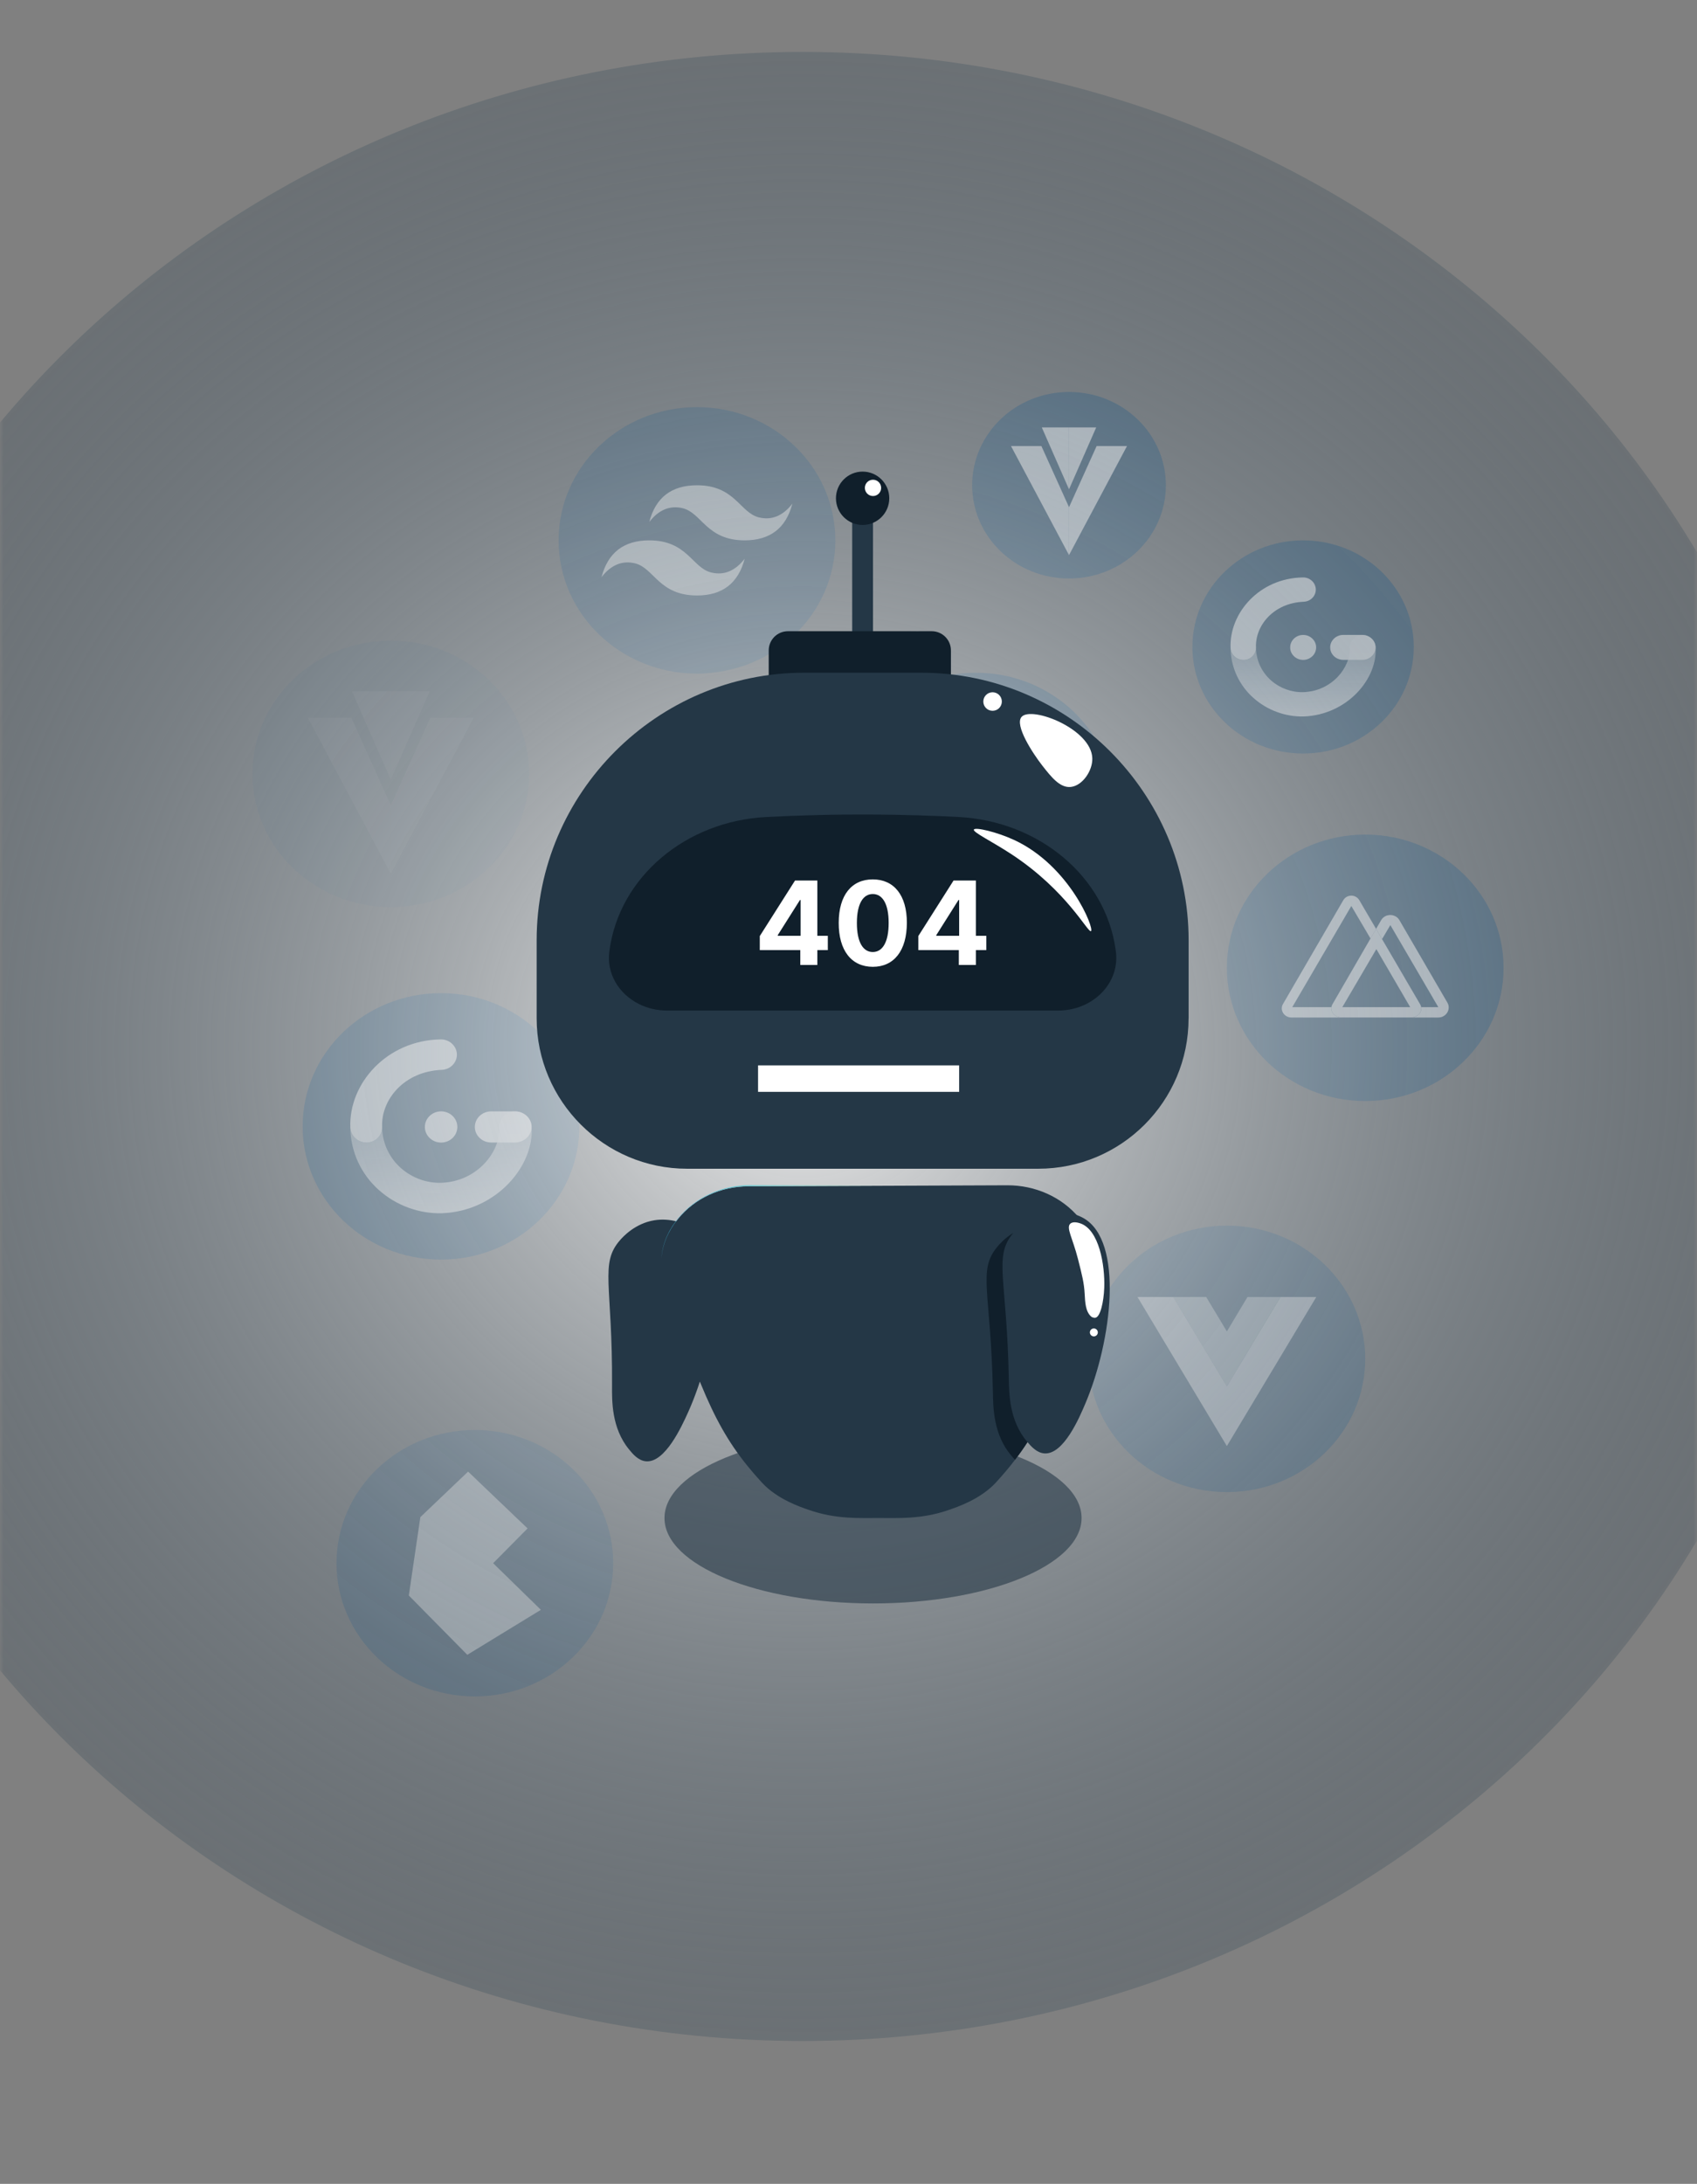 <svg width="234" height="301" viewBox="0 0 234 301" fill="none" xmlns="http://www.w3.org/2000/svg">
<rect x="0" y="0" width="234" height="301" fill="#808080" stroke="none"/>
<mask id="mask0" mask-type="alpha" maskUnits="userSpaceOnUse" x="0" y="0" width="234" height="301">
<rect width="234" height="301" fill="#C4C4C4"/>
</mask>
<g mask="url(#mask0)">
<g opacity="0.9">
<path opacity="0.9" d="M60.811 173.608C71.347 173.608 79.889 165.387 79.889 155.246C79.889 145.105 71.347 136.884 60.811 136.884C50.274 136.884 41.732 145.105 41.732 155.246C41.732 165.387 50.274 173.608 60.811 173.608Z" fill="#476983"/>
<g opacity="0.9">
<path opacity="0.9" d="M65.477 155.324C65.477 154.138 66.485 153.177 67.73 153.177H71.017C72.262 153.177 73.301 154.138 73.301 155.324C73.301 156.509 72.262 157.47 71.017 157.47H67.73C66.485 157.47 65.477 156.509 65.477 155.324Z" fill="white"/>
<path opacity="0.9" d="M58.585 155.328C58.585 154.138 59.588 153.177 60.824 153.177C62.06 153.177 63.063 154.138 63.063 155.328C63.063 156.518 62.06 157.479 60.824 157.479C59.588 157.479 58.585 156.513 58.585 155.328Z" fill="white"/>
<path opacity="0.9" fill-rule="evenodd" clip-rule="evenodd" d="M63.001 145.276C63.05 146.436 62.114 147.41 60.91 147.457C55.71 147.664 52.539 151.582 52.692 155.298C52.741 156.457 51.823 157.432 50.618 157.479C49.413 157.526 48.356 156.591 48.307 155.431C48.056 149.371 53.319 143.38 60.731 143.263C61.931 143.22 62.947 144.121 63.001 145.276Z" fill="white"/>
<path opacity="0.9" fill-rule="evenodd" clip-rule="evenodd" d="M48.297 155.212C48.329 162.535 54.576 167.371 60.9 167.22C68.361 166.966 73.749 160.733 73.301 155.173C73.198 154.018 72.132 153.121 70.927 153.177C69.723 153.233 68.796 154.216 68.854 155.371C69.024 158.75 65.782 162.888 60.793 163.022C56.829 163.117 52.866 160.126 52.691 155.47C52.646 156.548 51.759 157.432 50.617 157.475C49.413 157.522 48.356 156.587 48.306 155.427C48.302 155.363 48.302 155.289 48.297 155.212Z" fill="url(#paint0_linear)"/>
</g>
</g>
<g opacity="0.8">
<path opacity="0.8" d="M96.106 92.841C106.642 92.841 115.184 84.62 115.184 74.478C115.184 64.337 106.642 56.116 96.106 56.116C85.569 56.116 77.027 64.337 77.027 74.478C77.027 84.62 85.569 92.841 96.106 92.841Z" fill="#476983"/>
<path opacity="0.8" fill-rule="evenodd" clip-rule="evenodd" d="M89.527 71.948C90.404 68.573 92.599 66.883 96.106 66.883C101.368 66.883 102.026 70.681 104.66 71.314C106.415 71.737 107.951 71.103 109.263 69.414C108.386 72.789 106.191 74.478 102.684 74.478C97.422 74.478 96.764 70.681 94.13 70.047C92.375 69.625 90.839 70.258 89.527 71.948ZM82.948 79.543C83.826 76.168 86.02 74.478 89.527 74.478C94.789 74.478 95.447 78.276 98.081 78.909C99.836 79.332 101.372 78.698 102.684 77.008C101.807 80.384 99.612 82.073 96.106 82.073C90.843 82.073 90.185 78.276 87.552 77.642C85.796 77.224 84.26 77.858 82.948 79.543Z" fill="white"/>
</g>
<g opacity="0.9">
<path opacity="0.9" d="M134.567 129.449C145.104 129.449 153.645 121.227 153.645 111.086C153.645 100.945 145.104 92.724 134.567 92.724C124.03 92.724 115.489 100.945 115.489 111.086C115.489 121.227 124.03 129.449 134.567 129.449Z" fill="#476983"/>
<g opacity="0.9">
<path opacity="0.9" d="M123.017 119.336C123.017 120.918 124.352 122.203 125.995 122.203H143.134C144.778 122.203 146.113 120.918 146.113 119.336V102.841C146.113 101.259 144.778 99.974 143.134 99.974H125.995C124.352 99.974 123.017 101.259 123.017 102.841V119.336Z" stroke="white" stroke-miterlimit="10"/>
<path opacity="0.9" d="M132.596 109.806V106.66H135.476C135.749 106.66 136.014 106.681 136.269 106.724C136.524 106.767 136.748 106.845 136.945 106.961C137.142 107.073 137.299 107.233 137.415 107.431C137.532 107.634 137.59 107.888 137.59 108.203C137.59 108.767 137.415 109.177 137.062 109.427C136.708 109.677 136.26 109.802 135.709 109.802H132.596V109.806ZM129.52 104.358V117.815H136.296C136.923 117.815 137.532 117.742 138.127 117.591C138.723 117.44 139.251 117.207 139.713 116.892C140.174 116.578 140.546 116.173 140.819 115.677C141.092 115.181 141.231 114.595 141.231 113.914C141.231 113.073 141.02 112.354 140.595 111.754C140.17 111.155 139.529 110.741 138.665 110.5C139.292 110.211 139.767 109.841 140.085 109.388C140.402 108.935 140.564 108.371 140.564 107.69C140.564 107.06 140.456 106.535 140.241 106.108C140.026 105.681 139.722 105.336 139.332 105.082C138.942 104.828 138.472 104.638 137.921 104.526C137.375 104.414 136.766 104.358 136.099 104.358H129.52ZM132.596 115.517V111.823H135.946C136.614 111.823 137.147 111.97 137.554 112.267C137.957 112.565 138.163 113.056 138.163 113.746C138.163 114.099 138.101 114.388 137.975 114.612C137.85 114.836 137.684 115.017 137.474 115.151C137.263 115.285 137.021 115.375 136.748 115.435C136.475 115.491 136.188 115.522 135.888 115.522H132.596V115.517Z" fill="white"/>
</g>
</g>
<g opacity="0.4">
<path opacity="0.4" d="M53.887 125.022C64.424 125.022 72.965 116.801 72.965 106.66C72.965 96.518 64.424 88.297 53.887 88.297C43.35 88.297 34.808 96.518 34.808 106.66C34.808 116.801 43.35 125.022 53.887 125.022Z" fill="#476983"/>
<g opacity="0.4">
<path opacity="0.4" d="M53.887 95.276H48.531L53.887 107.466" fill="white"/>
<path opacity="0.4" d="M53.887 95.276H59.248L53.887 107.466" fill="white"/>
<path opacity="0.4" d="M53.887 110.983V120.41L42.458 98.931H48.445" fill="white"/>
<path opacity="0.4" d="M53.887 110.983V120.41L65.316 98.931H59.333" fill="white"/>
</g>
</g>
<g opacity="0.9">
<path opacity="0.9" d="M188.251 151.755C198.788 151.755 207.329 143.534 207.329 133.393C207.329 123.251 198.788 115.03 188.251 115.03C177.714 115.03 169.172 123.251 169.172 133.393C169.172 143.534 177.714 151.755 188.251 151.755Z" fill="#476983"/>
<g opacity="0.9">
<path opacity="0.9" d="M199.586 138.199L192.958 126.811C192.411 125.884 191.001 125.884 190.454 126.811L189.747 128.026L190.571 129.436L191.717 127.505L198.328 138.815H195.972C196.093 139.535 195.448 140.242 194.525 140.242H198.337C199.42 140.238 200.11 139.1 199.586 138.199Z" fill="white"/>
<path opacity="0.9" d="M183.584 138.815H178.192L186.334 124.871L188.981 129.358L189.751 128.031L187.436 124.074C186.943 123.233 185.712 123.237 185.223 124.078L176.911 138.38C176.423 139.216 177.068 140.242 178.08 140.242H185.035C184.108 140.237 183.459 139.535 183.584 138.815Z" fill="white"/>
<path opacity="0.9" d="M195.967 138.815C195.945 138.686 195.9 138.556 195.829 138.431L190.571 129.436L189.747 128.026L188.977 129.354L183.723 138.431C183.652 138.556 183.607 138.686 183.584 138.811C183.464 139.531 184.108 140.237 185.031 140.237H185.291H194.521C195.443 140.237 196.088 139.535 195.967 138.815ZM185.094 138.815L189.787 130.815L194.454 138.815H185.094Z" fill="white"/>
</g>
</g>
<g opacity="0.8">
<path opacity="0.8" d="M169.173 205.652C179.709 205.652 188.251 197.431 188.251 187.29C188.251 177.148 179.709 168.927 169.173 168.927C158.636 168.927 150.094 177.148 150.094 187.29C150.094 197.431 158.636 205.652 169.173 205.652Z" fill="#476983"/>
<g opacity="0.8">
<path opacity="0.8" d="M176.571 178.764L169.172 191.091L161.778 178.764H156.848L169.172 199.311L181.502 178.764H176.571Z" fill="white"/>
<g opacity="0.8">
<path opacity="0.8" d="M172.021 178.764L169.172 183.509L166.324 178.764H161.774L169.168 191.091L176.562 178.764H172.021Z" fill="white"/>
</g>
</g>
</g>
<g opacity="0.7">
<path opacity="0.7" d="M65.477 233.816C76.014 233.816 84.556 225.595 84.556 215.453C84.556 205.312 76.014 197.091 65.477 197.091C54.94 197.091 46.399 205.312 46.399 215.453C46.399 225.595 54.94 233.816 65.477 233.816Z" fill="#476983"/>
<path opacity="0.7" d="M57.962 209.104L64.546 202.828L72.746 210.66L67.999 215.453L74.582 221.88L64.438 228.079L56.372 219.906L57.962 209.104Z" fill="white"/>
</g>
<g opacity="0.9">
<path opacity="0.9" d="M179.684 103.858C188.113 103.858 194.946 97.281 194.946 89.168C194.946 81.055 188.113 74.478 179.684 74.478C171.254 74.478 164.421 81.055 164.421 89.168C164.421 97.281 171.254 103.858 179.684 103.858Z" fill="#476983"/>
<g opacity="0.9">
<path opacity="0.9" d="M183.419 89.228C183.419 88.28 184.225 87.509 185.223 87.509H187.852C188.847 87.509 189.68 88.276 189.68 89.228C189.68 90.177 188.847 90.948 187.852 90.948H185.223C184.225 90.948 183.419 90.181 183.419 89.228Z" fill="white"/>
<path opacity="0.9" d="M177.901 89.233C177.901 88.284 178.703 87.513 179.693 87.513C180.682 87.513 181.484 88.284 181.484 89.233C181.484 90.181 180.682 90.953 179.693 90.953C178.703 90.953 177.901 90.181 177.901 89.233Z" fill="white"/>
<path opacity="0.9" fill-rule="evenodd" clip-rule="evenodd" d="M181.435 81.194C181.476 82.121 180.728 82.901 179.765 82.94C175.604 83.108 173.069 86.237 173.19 89.216C173.231 90.142 172.496 90.922 171.533 90.961C170.57 91 169.724 90.25 169.684 89.323C169.482 84.474 173.692 79.681 179.621 79.59C180.58 79.547 181.395 80.267 181.435 81.194Z" fill="white"/>
<path opacity="0.9" fill-rule="evenodd" clip-rule="evenodd" d="M169.674 89.142C169.697 95 174.699 98.871 179.755 98.75C185.725 98.543 190.033 93.56 189.675 89.112C189.59 88.19 188.739 87.47 187.776 87.517C186.813 87.56 186.07 88.349 186.115 89.276C186.249 91.978 183.656 95.293 179.666 95.397C176.495 95.47 173.324 93.078 173.185 89.358C173.149 90.22 172.442 90.927 171.528 90.961C170.565 91 169.719 90.25 169.679 89.323C169.679 89.263 169.674 89.203 169.674 89.142Z" fill="url(#paint1_linear)"/>
</g>
</g>
<g opacity="0.9">
<path opacity="0.9" d="M147.407 79.733C154.783 79.733 160.762 73.978 160.762 66.879C160.762 59.78 154.783 54.026 147.407 54.026C140.031 54.026 134.052 59.78 134.052 66.879C134.052 73.978 140.031 79.733 147.407 79.733Z" fill="#476983"/>
<g opacity="0.9">
<path opacity="0.9" d="M147.407 58.914H143.654L147.407 67.444" fill="white"/>
<path opacity="0.9" d="M147.407 58.914H151.156L147.407 67.444" fill="white"/>
<path opacity="0.9" d="M147.407 69.905V76.509L139.404 61.474H143.596" fill="white"/>
<path opacity="0.9" d="M147.407 69.909V76.509L155.406 61.474H151.214" fill="white"/>
</g>
</g>
<path opacity="0.81" d="M110.663 281.306C189.134 281.306 252.747 219.936 252.747 144.232C252.747 68.528 189.134 7.158 110.663 7.158C32.193 7.158 -31.42 68.528 -31.42 144.232C-31.42 219.936 32.193 281.306 110.663 281.306Z" fill="url(#paint2_radial)"/>
</g>
<path d="M120.379 69.934H117.509V88.775H120.379V69.934Z" fill="#243746"/>
<path d="M122.622 68.677C122.622 70.707 120.976 72.353 118.946 72.353C116.915 72.353 115.269 70.707 115.269 68.677C115.269 66.646 116.915 65 118.946 65C120.976 65 122.622 66.646 122.622 68.677Z" fill="#101F2B"/>
<path d="M121.5 67.244C121.5 67.865 121 68.366 120.378 68.366C119.757 68.366 119.256 67.865 119.256 67.244C119.256 66.623 119.757 66.122 120.378 66.122C121 66.122 121.5 66.623 121.5 67.244Z" fill="white"/>
<path d="M130.779 90.464C130.686 90.476 130.628 89.94 130.181 89.109C130.181 89.109 129.972 88.721 129.731 88.391C128.958 87.331 126.35 87.355 126.144 87.355C122.075 87.389 119.458 87.133 119.458 87.156C119.458 87.176 121.368 87.137 122.766 87.11C126.711 87.028 129.059 86.819 130.069 87.875C130.488 88.313 130.698 88.884 130.698 88.884C130.985 89.661 130.888 90.449 130.779 90.464Z" fill="white"/>
<path opacity="0.59" d="M120.382 221C136.264 221 149.139 215.73 149.139 209.229C149.139 202.728 136.264 197.458 120.382 197.458C104.501 197.458 91.626 202.728 91.626 209.229C91.626 215.73 104.501 221 120.382 221Z" fill="#243746"/>
<path d="M84.395 190.959C84.473 176.971 82.648 174.164 85.52 170.903C85.85 170.529 87.533 168.619 90.239 168.187C92.393 167.843 94.322 168.576 95.231 169.12C100.747 172.425 98.754 186.123 94.857 194.707C94.008 196.578 91.727 201.599 89.105 201.413C88.031 201.335 87.258 200.413 86.717 199.746C84.317 196.804 84.382 193.069 84.395 190.959Z" fill="#243746"/>
<path d="M128.475 99.381H108.648C107.184 99.381 106 98.197 106 96.733V89.648C106 88.184 107.184 87 108.648 87H128.475C129.939 87 131.123 88.184 131.123 89.648V96.733C131.119 98.197 129.935 99.381 128.475 99.381Z" fill="#101F2B"/>
<path d="M163.892 140.36C163.892 151.805 154.613 161.084 143.168 161.084H94.724C83.325 161.084 74 151.759 74 140.36V129.594C74 109.313 90.593 92.72 110.874 92.72H127.025C147.306 92.72 163.899 109.313 163.899 129.594V140.36H163.892Z" fill="#243746"/>
<path d="M149.752 138.399C148.576 138.982 147.256 139.285 145.916 139.285H91.972C90.632 139.285 89.312 138.982 88.136 138.399C85.247 136.971 83.617 134.086 84.024 131.128L84.055 130.914C85.438 120.894 94.514 113.188 105.641 112.609C110.35 112.364 115.289 112.236 120.441 112.267C124.478 112.291 128.38 112.411 132.138 112.601C143.308 113.176 152.45 120.851 153.836 130.91C153.848 130.984 153.856 131.054 153.867 131.128C154.275 134.086 152.641 136.971 149.752 138.399Z" fill="#101F2B"/>
<rect x="104.529" y="146.839" width="27.729" height="3.649" fill="white"/>
<path d="M150.618 104.514C150.668 106.23 149.267 108.284 147.66 108.463C146.153 108.626 144.954 107.088 143.711 105.504C142.488 103.94 139.817 99.925 140.881 98.792C142.287 97.289 150.502 100.465 150.618 104.514Z" fill="white"/>
<path d="M136.867 97.969C137.572 97.969 138.144 97.397 138.144 96.692C138.144 95.986 137.572 95.414 136.867 95.414C136.161 95.414 135.59 95.986 135.59 96.692C135.59 97.397 136.161 97.969 136.867 97.969Z" fill="white"/>
<path d="M150.436 128.336C150.024 128.628 147.167 122.8 139.491 117.749C136.793 115.975 134.13 114.709 134.289 114.341C134.448 113.968 137.449 114.663 139.852 115.777C147.5 119.329 150.925 127.995 150.436 128.336Z" fill="white"/>
<path d="M151.166 173.915C151.166 174.039 151.166 174.156 151.162 174.272C151.119 175.402 150.855 176.252 150.727 176.636C147.019 187.969 144.795 193.944 141.677 198.777C141.137 199.612 140.575 200.412 139.965 201.2C139.169 202.248 138.296 203.273 137.329 204.329C135.174 206.67 131.921 207.73 130.869 208.099C127.029 209.454 123.64 209.209 121.384 209.229H120.992C118.732 209.205 115.347 209.454 111.507 208.099C110.459 207.734 107.194 206.674 105.047 204.329C99.127 197.884 96.848 192.531 91.649 176.64C91.525 176.275 91.277 175.483 91.218 174.424C91.203 174.117 91.195 173.81 91.215 173.503C91.327 171.605 92.096 169.741 93.466 168.041C95.807 165.125 99.426 163.526 103.168 163.51L121.194 163.437L138.893 163.367C142.714 163.351 146.417 164.955 148.848 167.909C150.02 169.342 150.77 170.887 151.045 172.478C151.084 172.704 151.115 172.937 151.138 173.162C151.15 173.402 151.166 173.659 151.166 173.915Z" fill="#243746"/>
<path d="M121.186 163.425L103.16 163.499C99.418 163.514 95.803 165.114 93.458 168.029C92.092 169.73 91.323 171.593 91.207 173.492C91.3 171.543 92.1 169.633 93.528 167.893C95.951 164.939 99.659 163.336 103.483 163.351L121.186 163.425Z" fill="url(#paint3_linear)"/>
<path d="M139.103 189.984C138.839 176 136.948 173.236 139.74 169.908C140.062 169.528 141.696 167.575 144.387 167.078C146.534 166.682 148.479 167.369 149.399 167.89C154.993 171.061 153.336 184.805 149.647 193.478C148.844 195.369 146.689 200.443 144.061 200.323C142.985 200.272 142.189 199.368 141.634 198.715C139.169 195.831 139.142 192.092 139.103 189.984Z" fill="#243746"/>
<path d="M141.673 198.774C141.134 199.608 140.571 200.408 139.961 201.196C139.767 200.998 139.596 200.796 139.441 200.614C136.975 197.729 136.948 193.994 136.909 191.882C136.645 177.898 134.751 175.138 137.546 171.811C137.752 171.562 138.497 170.673 139.716 169.936C136.96 173.251 138.839 176.039 139.103 189.98C139.142 192.088 139.173 195.827 141.634 198.715C141.65 198.735 141.665 198.754 141.673 198.774Z" fill="#101F2B"/>
<path d="M149.566 178.341C149.488 176.838 149.205 175.732 148.642 173.523C147.904 170.631 146.98 169.221 147.582 168.662C147.974 168.297 148.743 168.546 148.918 168.6C151.561 169.443 152.381 174.4 152.264 177.506C152.194 179.405 151.732 181.532 151.034 181.625C150.925 181.641 150.649 181.625 150.455 181.454C149.679 180.767 149.628 179.482 149.566 178.341Z" fill="white"/>
<path d="M151.379 183.644C151.379 183.947 151.134 184.192 150.831 184.192C150.529 184.192 150.284 183.947 150.284 183.644C150.284 183.341 150.529 183.097 150.831 183.097C151.134 183.097 151.379 183.341 151.379 183.644Z" fill="white"/>
<path d="M104.767 130.955H110.352V133H112.705V130.955H114.148V128.983H112.705V121.364H109.625L104.767 129.017V130.955ZM110.398 128.983H107.244V128.892L110.307 124.045H110.398V128.983ZM120.349 133.256C123.276 133.256 125.043 131.028 125.048 127.193C125.054 123.386 123.264 121.205 120.349 121.205C117.429 121.205 115.656 123.381 115.651 127.193C115.639 131.017 117.418 133.25 120.349 133.256ZM120.349 131.216C119.014 131.216 118.151 129.875 118.156 127.193C118.162 124.551 119.02 123.222 120.349 123.222C121.673 123.222 122.537 124.551 122.537 127.193C122.543 129.875 121.679 131.216 120.349 131.216ZM126.626 130.955H132.212V133H134.564V130.955H136.007V128.983H134.564V121.364H131.484L126.626 129.017V130.955ZM132.257 128.983H129.104V128.892L132.166 124.045H132.257V128.983Z" fill="white"/>
<defs>
<linearGradient id="paint0_linear" x1="60.814" y1="167.227" x2="60.814" y2="153.18" gradientUnits="userSpaceOnUse">
<stop stop-color="white" stop-opacity="0.95"/>
<stop offset="1" stop-color="white" stop-opacity="0.5"/>
</linearGradient>
<linearGradient id="paint1_linear" x1="179.686" y1="98.753" x2="179.686" y2="87.515" gradientUnits="userSpaceOnUse">
<stop stop-color="white" stop-opacity="0.95"/>
<stop offset="1" stop-color="white" stop-opacity="0.5"/>
</linearGradient>
<radialGradient id="paint2_radial" cx="0" cy="0" r="1" gradientUnits="userSpaceOnUse" gradientTransform="translate(110.664 144.234) scale(142.083 137.074)">
<stop offset="0.04" stop-color="white"/>
<stop offset="1" stop-color="#2B4152" stop-opacity="0.3"/>
</radialGradient>
<linearGradient id="paint3_linear" x1="99.554" y1="174.772" x2="127.494" y2="142.144" gradientUnits="userSpaceOnUse">
<stop offset="0.04" stop-color="#44BFE2"/>
<stop offset="1" stop-color="#DCE38C"/>
</linearGradient>
</defs>
</svg>
